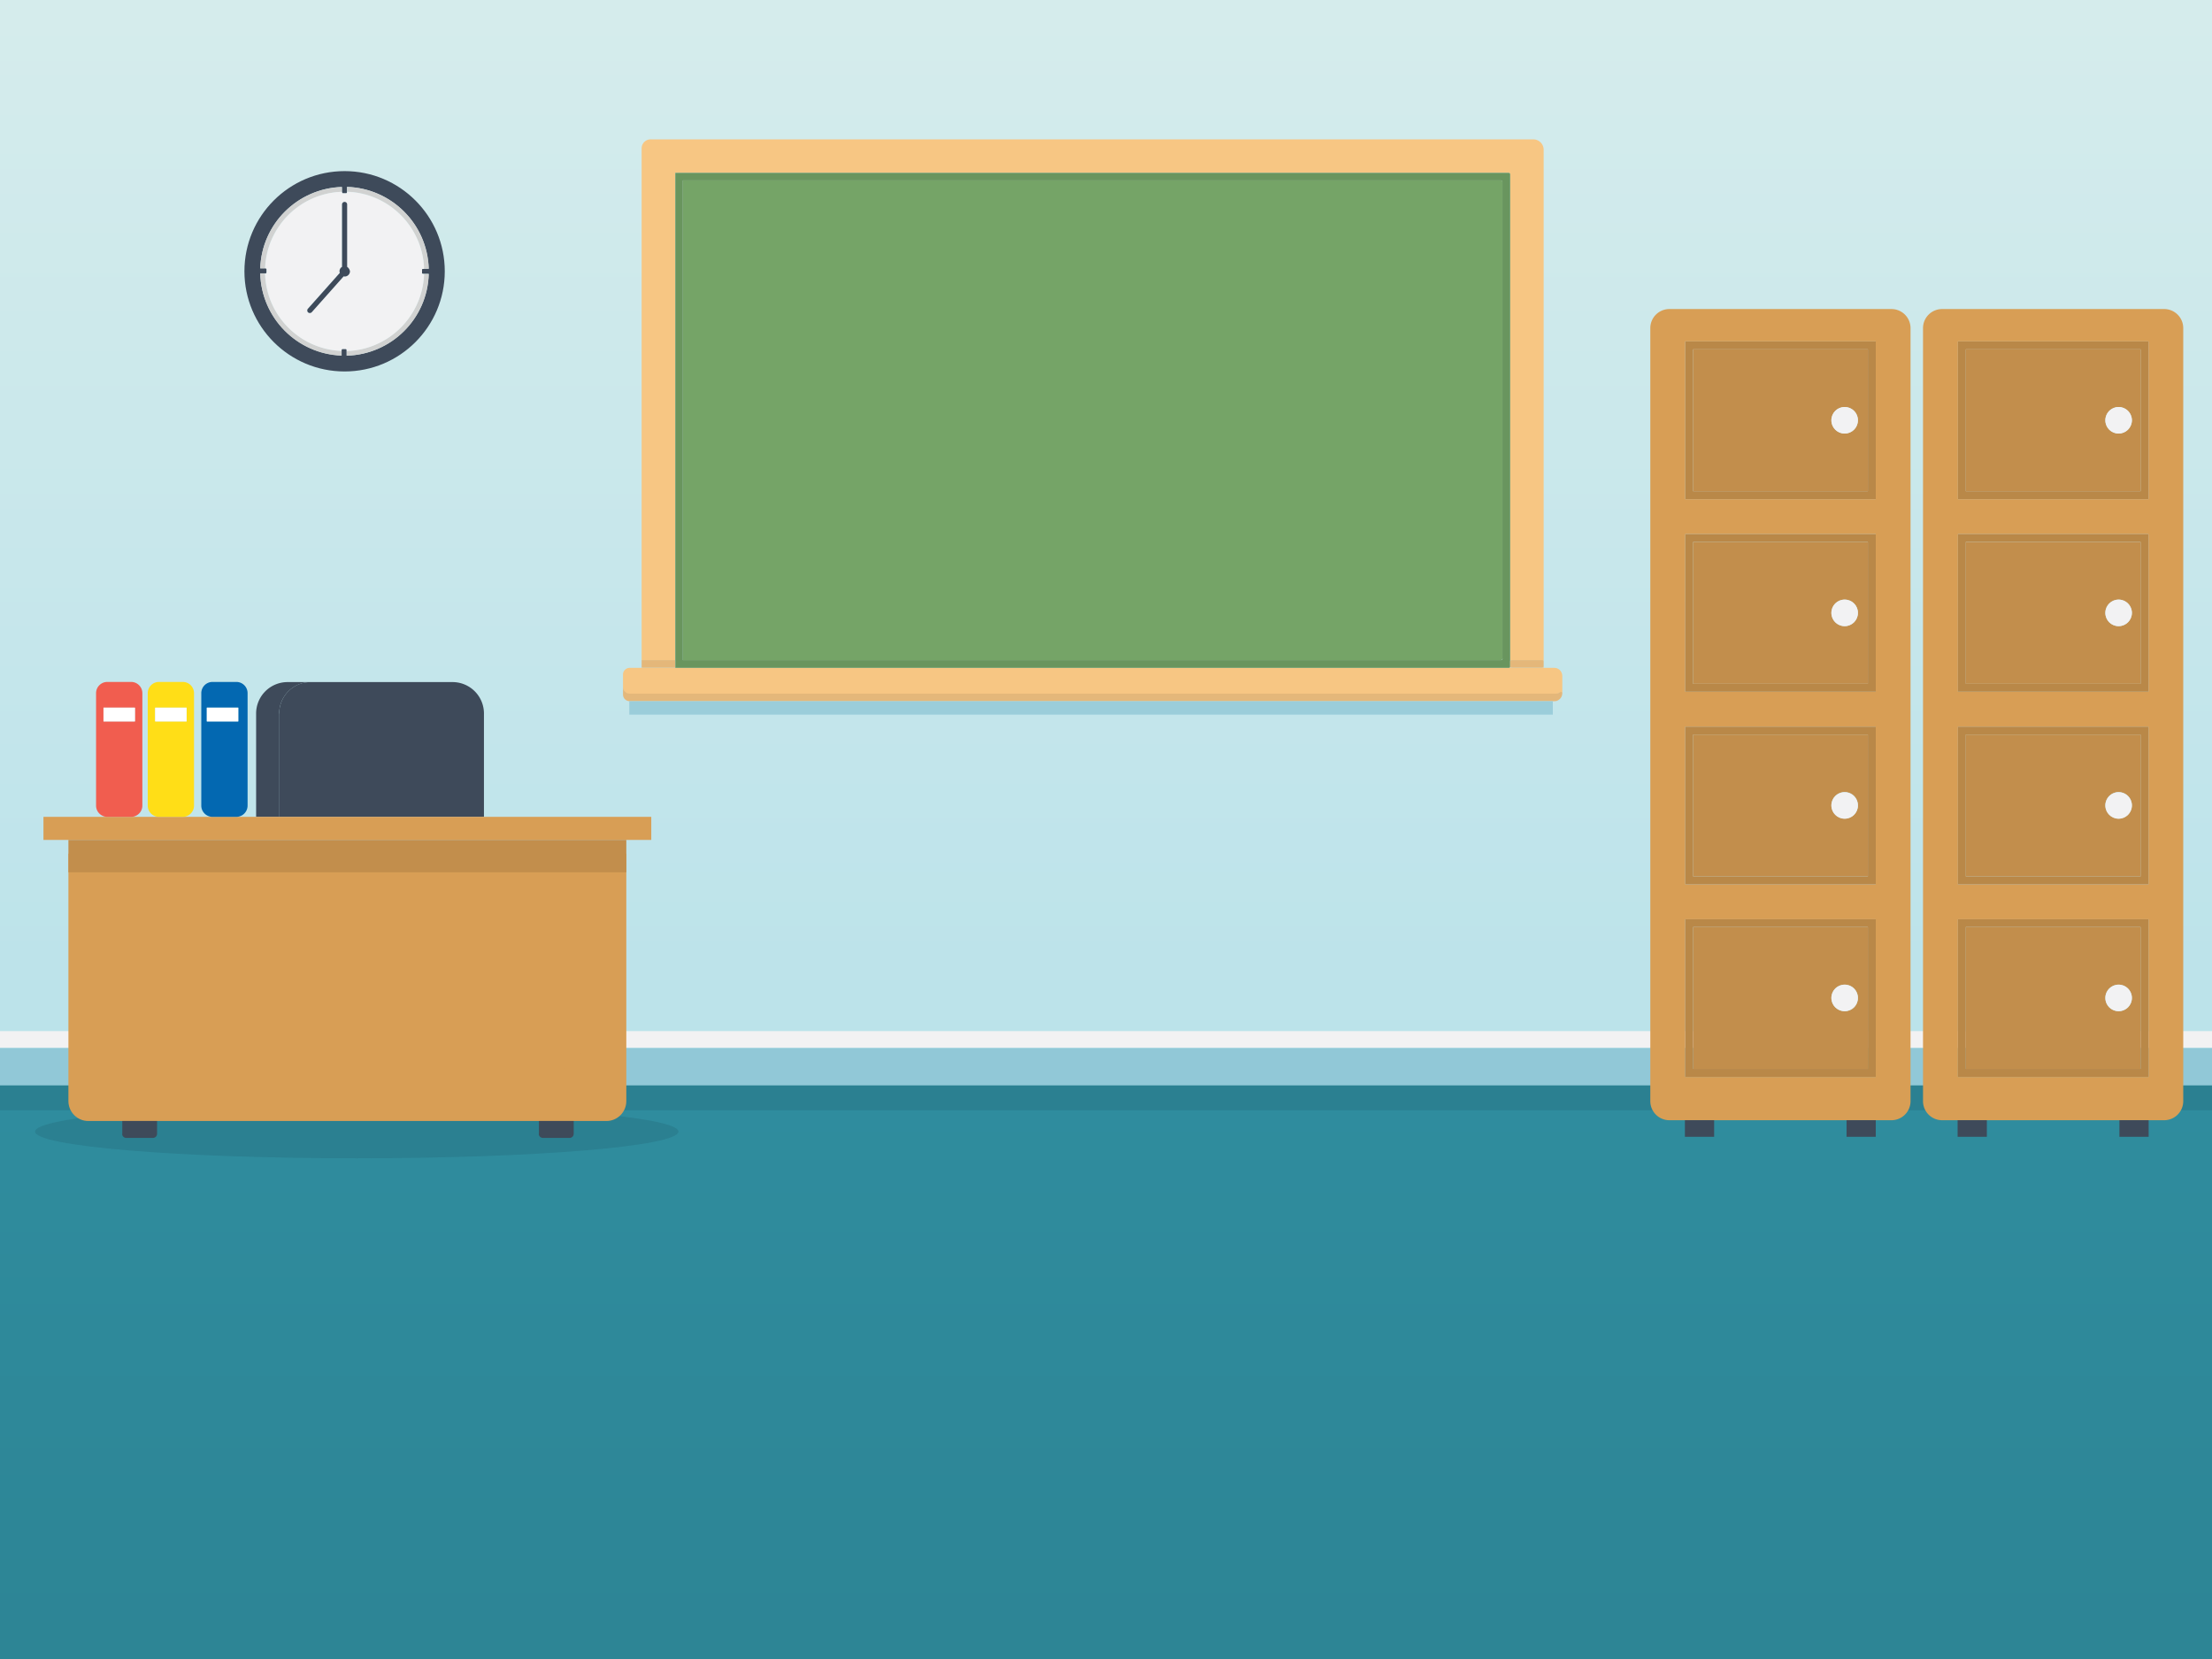 <svg width="480" height="360" viewBox="0 0 480 360" xmlns="http://www.w3.org/2000/svg"><rect x="0" y="0" width="480" height="360" fill="#333333" stroke="none"/><defs><linearGradient x1="50%" y1="-5.234%" x2="50%" y2="75.383%" id="a"><stop stop-color="#D8EDEC" offset="0%"/><stop stop-color="#B7E1EA" offset="100%"/></linearGradient><linearGradient x1="50%" y1="-18.667%" x2="50%" y2="119.46%" id="b"><stop stop-color="#308EA0" offset="0%"/><stop stop-color="#2C8393" offset="100%"/></linearGradient></defs><g fill="none"><path fill="url(#a)" d="M0 0h480v354H0z" transform="translate(0 -6)"/><path fill="#91C8D7" d="M0 227.417h480v8.126H0z"/><path fill="#F2F2F3" d="M0 223.749h480v3.6H0z"/><path fill="url(#b)" d="M0 241.543h480v125.143H0z" transform="translate(0 -6)"/><path fill="#2B8091" d="M0 235.543h480v5.383H0z"/><g transform="translate(357.943 66.857)"><path d="M52.491.206H4.32A4.141 4.141 0 0 0 .171 4.354V172.08a4.141 4.141 0 0 0 4.149 4.149h48.171a4.141 4.141 0 0 0 4.149-4.149V4.354A4.141 4.141 0 0 0 52.491.206zm-3.394 166.628H7.75v-34.217h41.348v34.217zm0-41.794H7.75V90.823h41.348v34.217zm0-41.794H7.75V49.029h41.348v34.217zm0-41.795H7.75V7.234h41.348v34.217z" fill="#D89E55"/><path d="M7.749 41.451h41.348V7.234H7.75v34.217zM9.463 8.95h37.92v30.788H9.463V8.95z" fill="#B98848"/><path d="M47.383 8.949H9.463v30.788h37.92V8.95zm-5.04 18.274a2.875 2.875 0 0 1-2.88-2.88 2.875 2.875 0 0 1 2.88-2.88 2.854 2.854 0 0 1 2.88 2.88 2.875 2.875 0 0 1-2.88 2.88z" fill="#C28E4C"/><path d="M7.749 83.246h41.348V49.029H7.75v34.217zm1.714-32.503h37.92V81.53H9.463V50.743z" fill="#B98848"/><path d="M47.383 50.743H9.463V81.53h37.92V50.743zm-5.04 18.274a2.875 2.875 0 0 1-2.88-2.88 2.875 2.875 0 0 1 2.88-2.88 2.854 2.854 0 0 1 2.88 2.88 2.875 2.875 0 0 1-2.88 2.88z" fill="#C28E4C"/><path d="M7.749 125.04h41.348V90.823H7.75v34.217zm1.714-32.503h37.92v30.789H9.463V92.537z" fill="#B98848"/><path d="M47.383 92.537H9.463v30.789h37.92V92.537zm-5.04 18.24a2.875 2.875 0 0 1-2.88-2.88 2.875 2.875 0 0 1 2.88-2.88 2.854 2.854 0 0 1 2.88 2.88 2.854 2.854 0 0 1-2.88 2.88z" fill="#C28E4C"/><path d="M7.749 166.834h41.348v-34.217H7.75v34.217zm1.714-32.537h37.92v30.789H9.463v-30.789z" fill="#B98848"/><path d="M47.383 134.297H9.463v30.789h37.92v-30.789zm-5.04 18.274a2.875 2.875 0 0 1-2.88-2.88 2.875 2.875 0 0 1 2.88-2.88 2.854 2.854 0 0 1 2.88 2.88 2.854 2.854 0 0 1-2.88 2.88z" fill="#C28E4C"/><path d="M111.669.206H63.497a4.141 4.141 0 0 0-4.148 4.148V172.08a4.141 4.141 0 0 0 4.148 4.149h48.172a4.141 4.141 0 0 0 4.148-4.149V4.354A4.141 4.141 0 0 0 111.67.206zm-3.395 166.628H66.926v-34.217h41.348v34.217zm0-41.794H66.926V90.823h41.348v34.217zm0-41.794H66.926V49.029h41.348v34.217zm0-41.795H66.926V7.234h41.348v34.217z" fill="#D89E55"/><path d="M66.926 41.451h41.348V7.234H66.926v34.217zM68.64 8.95h37.92v30.788H68.64V8.95z" fill="#B98848"/><path d="M106.56 8.949H68.64v30.788h37.92V8.95zm-4.766 18.274a2.875 2.875 0 0 1-2.88-2.88 2.875 2.875 0 0 1 2.88-2.88 2.875 2.875 0 0 1 2.88 2.88 2.897 2.897 0 0 1-2.88 2.88z" fill="#C28E4C"/><path d="M66.926 83.246h41.348V49.029H66.926v34.217zm1.714-32.503h37.92V81.53H68.64V50.743z" fill="#B98848"/><path d="M106.56 50.743H68.64V81.53h37.92V50.743zm-4.766 18.274a2.875 2.875 0 0 1-2.88-2.88 2.875 2.875 0 0 1 2.88-2.88 2.875 2.875 0 0 1 2.88 2.88 2.897 2.897 0 0 1-2.88 2.88z" fill="#C28E4C"/><path d="M66.926 125.04h41.348V90.823H66.926v34.217zm1.714-32.503h37.92v30.789H68.64V92.537z" fill="#B98848"/><path d="M106.56 92.537H68.64v30.789h37.92V92.537zm-4.766 18.24a2.875 2.875 0 0 1-2.88-2.88 2.875 2.875 0 0 1 2.88-2.88 2.875 2.875 0 0 1 2.88 2.88 2.875 2.875 0 0 1-2.88 2.88z" fill="#C28E4C"/><path d="M66.926 166.834h41.348v-34.217H66.926v34.217zm1.714-32.537h37.92v30.789H68.64v-30.789z" fill="#B98848"/><path d="M106.56 134.297H68.64v30.789h37.92v-30.789zm-4.766 18.274a2.875 2.875 0 0 1-2.88-2.88 2.875 2.875 0 0 1 2.88-2.88 2.875 2.875 0 0 1 2.88 2.88 2.875 2.875 0 0 1-2.88 2.88z" fill="#C28E4C"/><circle fill="#F2F2F3" cx="42.343" cy="24.343" r="2.88"/><circle fill="#F2F2F3" cx="42.343" cy="66.137" r="2.88"/><circle fill="#F2F2F3" cx="42.343" cy="107.931" r="2.88"/><circle fill="#F2F2F3" cx="42.343" cy="149.691" r="2.88"/><circle fill="#F2F2F3" cx="101.794" cy="24.343" r="2.88"/><circle fill="#F2F2F3" cx="101.794" cy="66.137" r="2.88"/><circle fill="#F2F2F3" cx="101.794" cy="107.931" r="2.88"/><circle fill="#F2F2F3" cx="101.794" cy="149.691" r="2.88"/><path fill="#3E4A5A" d="M7.68 176.229h6.343v3.6H7.68zm35.074 0h6.343v3.6h-6.343zm24.103 0H73.2v3.6h-6.343zm35.109 0h6.343v3.6h-6.343z"/></g><path d="M146.537 37.509h180.857c.172 0 .309.137.309.308V143.59c0-.172.137-.309.308-.309h6.652c.171 0 .308.137.308.309V32.503a2.26 2.26 0 0 0-2.262-2.263h-191.52a1.953 1.953 0 0 0-1.955 1.954V143.28h7.269V37.509h.034zm190.732 114.827c.377 0 .685-.15.96-.45-.24.25-.583.45-.96.45zm0-7.41h-2.298v-.309a.307.307 0 0 1-.308.309h-6.652a.307.307 0 0 1-.308-.309.307.307 0 0 1-.309.309H136.63c-.789 0-1.44.651-1.44 1.44v2.777c0 .788.651 1.44 1.44 1.44h200.98c.343 0 .652-.137.892-.309a.31.31 0 0 1 .514.24v-3.771c0-1.063-.788-1.817-1.748-1.817z" fill="#F7C683"/><path d="M338.503 150.206c-.24.205-.549.308-.892.308H136.63c-.789 0-1.44-.651-1.44-1.44v1.646c0 .789.617 1.406 1.405 1.44h200.709c.377 0 .686-.103.96-.309.48-.308.754-.857.754-1.44 0-.24-.308-.377-.514-.205z" fill="#E4B77A"/><path d="M327.703 37.817a.307.307 0 0 0-.309-.308H146.537v107.417h180.857a.307.307 0 0 0 .309-.309v-106.8zm-1.646 105.12a.307.307 0 0 1-.308.309H148.183V39.154h177.531c.172 0 .309.137.309.309v103.474h.034z" fill="#69955E"/><path d="M325.714 39.154H148.183v104.092h177.531a.307.307 0 0 0 .309-.309V39.463c.034-.172-.103-.309-.309-.309z" fill="#75A467"/><path fill="#E4B77A" d="M139.235 143.245h7.269v1.646h-7.27zm195.428.001h-6.652a.307.307 0 0 0-.308.308v1.029c0 .171.137.308.308.308h6.652a.307.307 0 0 0 .308-.308v-1.029a.307.307 0 0 0-.308-.308z"/><path fill="#9BCDDA" d="M136.594 152.16h-.034v2.914h200.4v-2.914z"/><g transform="translate(7.543 147.771)"><ellipse fill="#2B8091" cx="69.874" cy="97.783" rx="69.806" ry="5.794"/><path d="M53.04 7.063A6.819 6.819 0 0 1 59.863.24h-5.006a6.819 6.819 0 0 0-6.823 6.823v22.423h5.04V7.063h-.034z" fill="#3E4A5A"/><path d="M53.04 7.063v22.423h44.434V7.063A6.819 6.819 0 0 0 90.651.24H59.897C56.091.206 53.04 3.291 53.04 7.063z" fill="#3E4A5A"/><path d="M7.303 37.474h121.063v53.692c0 2.4-1.955 4.32-4.32 4.32H11.623c-2.4 0-4.32-1.955-4.32-4.32V37.474z" fill="#D89E55"/><path d="M22.08 41.52v.514a6.277 6.277 0 0 1-6.274 6.275h-.515v33.36h.515a6.277 6.277 0 0 1 6.274 6.274v.514h91.509v-.514a6.277 6.277 0 0 1 6.274-6.274h.514v-33.36h-.514a6.277 6.277 0 0 1-6.274-6.275v-.514H22.08zm97.269 7.783V80.64c-3.635.24-6.515 3.154-6.755 6.754H23.11c-.24-3.634-3.155-6.514-6.755-6.754V49.303c3.635-.24 6.515-3.154 6.755-6.754h89.485c.24 3.6 3.12 6.514 6.755 6.754zM97.474 29.486H1.886v5.005h131.897v-5.005z" fill="#D89E55"/><path fill="#C28E4C" d="M7.303 34.491v7.029h121.063v-7.029z"/><path d="M18.96 98.263c0 .48.377.891.891.891h5.795c.48 0 .891-.377.891-.891v-2.777h-7.543v2.777h-.034zm90.411 0c0 .48.378.891.892.891h5.794c.48 0 .892-.377.892-.891v-2.777h-7.543v2.777h-.035z" fill="#3E4A5A"/><path d="M23.349 27.051V2.64A2.444 2.444 0 0 0 20.914.206h-5.177a2.444 2.444 0 0 0-2.434 2.434v24.411a2.444 2.444 0 0 0 2.434 2.435h5.177a2.444 2.444 0 0 0 2.435-2.435zM14.914 8.777V5.794h6.823v2.983h-6.823z" fill="#F15D4F"/><path d="M34.56 27.051V2.64A2.444 2.444 0 0 0 32.126.206h-5.177a2.444 2.444 0 0 0-2.435 2.434v24.411a2.444 2.444 0 0 0 2.435 2.435h5.177a2.444 2.444 0 0 0 2.434-2.435zM26.126 8.777V5.794h6.823v2.983h-6.823z" fill="#FFDE17"/><path d="M46.183 27.051V2.64A2.444 2.444 0 0 0 43.749.206H38.57a2.444 2.444 0 0 0-2.434 2.434v24.411a2.444 2.444 0 0 0 2.434 2.435h5.178a2.444 2.444 0 0 0 2.434-2.435zM37.337 8.777V5.794h6.823v2.983h-6.823z" fill="#0368B1"/><path fill="#FFF" d="M14.914 5.794h6.823v2.983h-6.823zm11.211 0h6.823v2.983h-6.823zm11.212 0h6.823v2.983h-6.823z"/></g><path d="M74.777 37.131c-12 0-21.737 9.738-21.737 21.738s9.737 21.737 21.737 21.737c12 0 21.737-9.737 21.737-21.737 0-12-9.737-21.738-21.737-21.738zm.446 40.046V75.91c0-.138-.103-.206-.206-.206h-.686c-.137 0-.205.103-.205.206v1.234c-9.669-.343-17.383-8.16-17.657-17.829h1.165c.137 0 .206-.103.206-.205v-.686c0-.137-.103-.206-.206-.206H56.47c.342-9.634 8.091-17.348 17.725-17.657v1.166c0 .137.103.205.206.205h.686c.137 0 .205-.102.205-.205V40.56c9.669.274 17.452 8.091 17.726 17.76H91.75c-.138 0-.206.103-.206.206v.685c0 .138.103.206.206.206h1.268c-.24 9.703-8.091 17.52-17.794 17.76z" fill="#3E4A5A"/><path d="M92.023 59.451c-.309 9.12-7.68 16.458-16.8 16.698v1.028c9.703-.24 17.554-8.023 17.828-17.726h-1.028zm0-1.131h1.028c-.274-9.669-8.057-17.451-17.725-17.76v1.029c9.085.308 16.423 7.645 16.697 16.731zM74.194 41.623v-1.029c-9.634.275-17.417 8.023-17.725 17.657h1.028c.343-9.085 7.646-16.354 16.697-16.628zM57.497 59.349H56.47c.24 9.668 7.988 17.485 17.657 17.828V76.15c-9.12-.378-16.389-7.715-16.629-16.8z" fill="#D1D2D1"/><path d="M92.023 59.451h-.24c-.137 0-.206-.102-.206-.205v-.686c0-.137.103-.206.206-.206h.24c-.274-9.085-7.612-16.423-16.697-16.731v.137c0 .137-.103.206-.206.206h-.686c-.137 0-.205-.103-.205-.206v-.137c-9.052.274-16.355 7.543-16.698 16.628h.138c.137 0 .205.103.205.206v.686c0 .137-.103.206-.205.206h-.138c.24 9.12 7.509 16.457 16.595 16.8v-.206c0-.137.103-.206.205-.206h.686c.137 0 .206.103.206.206v.24c9.12-.274 16.491-7.612 16.8-16.732zM74.777 60c-.068 0-.137 0-.24-.034l-6.926 7.783c-.205.24-.548.24-.788.034s-.24-.549-.034-.789l6.925-7.783a1.218 1.218 0 0 1-.068-.342c0-.412.24-.755.548-.96V44.366c0-.309.24-.549.549-.549.308 0 .548.24.548.549v13.543c.343.205.549.548.549.96A1.063 1.063 0 0 1 74.777 60z" fill="#F2F2F3"/><path d="M75.326 57.909V44.366a.542.542 0 0 0-.549-.549.542.542 0 0 0-.548.549v13.543a1.094 1.094 0 0 0-.549.96c0 .137.034.24.069.342l-6.926 7.783a.58.58 0 0 0 .034.789.58.58 0 0 0 .789-.034l6.925-7.783c.069 0 .138.034.24.034.618 0 1.132-.514 1.132-1.131a1.444 1.444 0 0 0-.617-.96z" fill="#3E4A5A"/></g></svg>